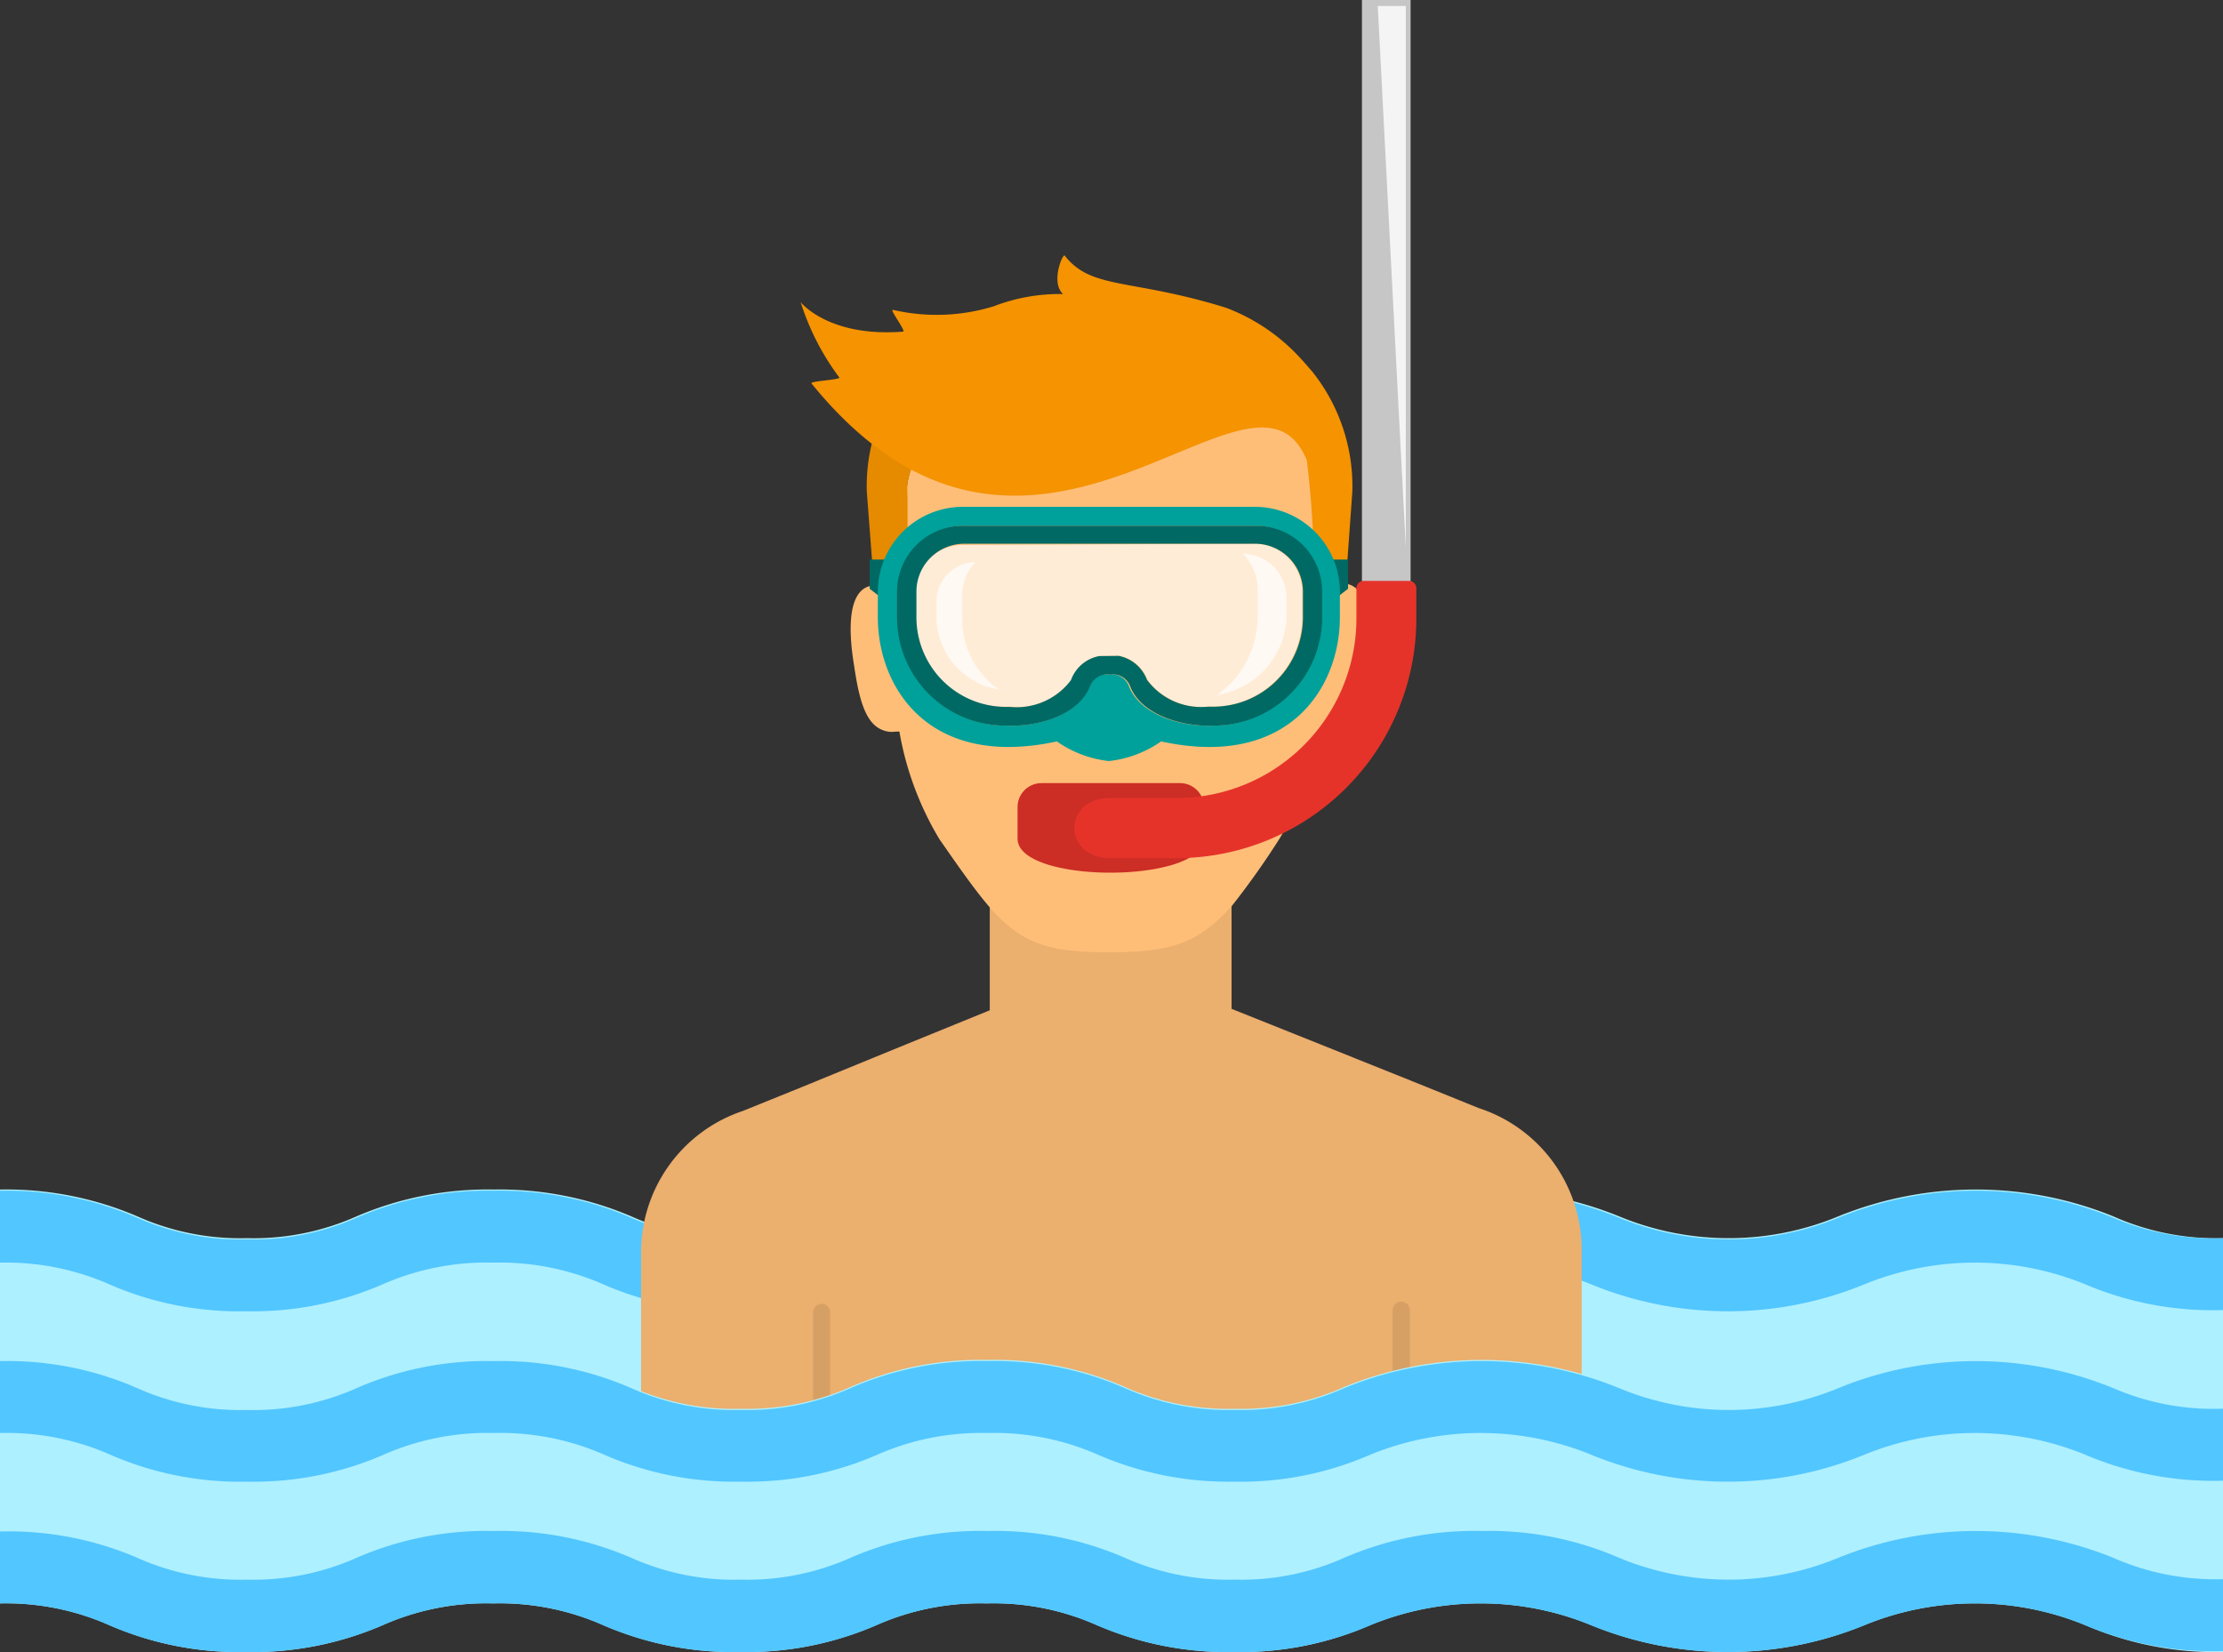 <svg xmlns="http://www.w3.org/2000/svg" viewBox="0 0 92.76 68.94"><rect x="0" y="0" width="92.76" height="68.94" fill="#333333" stroke="none"/><defs><style>.cls-1{fill:#adf0ff;}.cls-2{fill:#52c6ff;}.cls-3{fill:#ebaf6e;}.cls-4{fill:#1d1d1b;opacity:0.1;}.cls-5{fill:#ffbe78;}.cls-14,.cls-6{fill:#fff;}.cls-6{opacity:0.7;}.cls-7{fill:#e68a00;}.cls-8{fill:#f59300;}.cls-9{fill:#c6c6c6;}.cls-10{fill:#006964;}.cls-11{fill:#00a19a;}.cls-12{fill:#cc2d25;}.cls-13{fill:#e6332a;}.cls-14{opacity:0.8;}</style></defs><g id="圖層_2" data-name="圖層 2"><g id="Layer_3" data-name="Layer 3"><path class="cls-1" d="M92.76,51.67V61.83A13.62,13.62,0,0,1,87,60.71a12.06,12.06,0,0,0-9.19,0,15.14,15.14,0,0,1-11.43,0,12.06,12.06,0,0,0-9.19,0,13.53,13.53,0,0,1-5.71,1.12,13.7,13.7,0,0,1-5.72-1.12,10.52,10.52,0,0,0-4.59-.91,10.59,10.59,0,0,0-4.59.91,13.55,13.55,0,0,1-5.7,1.12,13.58,13.58,0,0,1-5.72-1.12,10.59,10.59,0,0,0-4.59-.91,10.55,10.55,0,0,0-4.59.91,13.62,13.62,0,0,1-5.72,1.12,13.53,13.53,0,0,1-5.71-1.12A10.55,10.55,0,0,0,0,59.8V49.64a13.92,13.92,0,0,1,5.71,1.11,10.53,10.53,0,0,0,4.59.92,10.58,10.58,0,0,0,4.6-.92,13.88,13.88,0,0,1,5.71-1.11,14,14,0,0,1,5.71,1.11,10.51,10.51,0,0,0,4.6.92,10.57,10.57,0,0,0,4.59-.92,13.87,13.87,0,0,1,5.7-1.11,13.88,13.88,0,0,1,5.71,1.11,10.58,10.58,0,0,0,4.6.92,10.53,10.53,0,0,0,4.59-.92,15.27,15.27,0,0,1,11.43,0,11.94,11.94,0,0,0,9.19,0,15.27,15.27,0,0,1,11.43,0A10.58,10.58,0,0,0,92.76,51.67Z"/><path class="cls-2" d="M92.76,51.67v3A13.59,13.59,0,0,1,87,53.59a12.18,12.18,0,0,0-9.19,0,15,15,0,0,1-11.43,0,12.18,12.18,0,0,0-9.19,0,13.5,13.5,0,0,1-5.71,1.13,13.67,13.67,0,0,1-5.72-1.13,10.69,10.69,0,0,0-4.59-.9,10.76,10.76,0,0,0-4.59.9,13.52,13.52,0,0,1-5.7,1.13,13.56,13.56,0,0,1-5.72-1.13,10.76,10.76,0,0,0-4.59-.9,10.72,10.72,0,0,0-4.59.9,13.59,13.59,0,0,1-5.72,1.13,13.5,13.5,0,0,1-5.71-1.13A10.72,10.72,0,0,0,0,52.69v-3a13.73,13.73,0,0,1,5.71,1.12,10.55,10.55,0,0,0,4.59.91,10.6,10.6,0,0,0,4.6-.91,13.69,13.69,0,0,1,5.71-1.12,13.77,13.77,0,0,1,5.71,1.12,10.53,10.53,0,0,0,4.6.91,10.59,10.59,0,0,0,4.59-.91,13.67,13.67,0,0,1,5.7-1.12,13.69,13.69,0,0,1,5.71,1.12,10.6,10.6,0,0,0,4.6.91,10.55,10.55,0,0,0,4.59-.91,15.14,15.14,0,0,1,11.43,0,12.06,12.06,0,0,0,9.19,0,15.14,15.14,0,0,1,11.43,0A10.6,10.6,0,0,0,92.76,51.67Z"/><path class="cls-2" d="M92.76,58.79v3A13.62,13.62,0,0,1,87,60.71a12.06,12.06,0,0,0-9.19,0,15.14,15.14,0,0,1-11.43,0,12.06,12.06,0,0,0-9.19,0,13.53,13.53,0,0,1-5.71,1.12,13.7,13.7,0,0,1-5.72-1.12,10.52,10.52,0,0,0-4.59-.91,10.59,10.59,0,0,0-4.59.91,13.55,13.55,0,0,1-5.7,1.12,13.58,13.58,0,0,1-5.72-1.12,10.59,10.59,0,0,0-4.59-.91,10.55,10.55,0,0,0-4.59.91,13.62,13.62,0,0,1-5.72,1.12,13.53,13.53,0,0,1-5.71-1.12A10.55,10.55,0,0,0,0,59.8v-3a13.76,13.76,0,0,1,5.71,1.11,10.53,10.53,0,0,0,4.59.92,10.58,10.58,0,0,0,4.6-.92,13.72,13.72,0,0,1,5.71-1.11,13.8,13.8,0,0,1,5.71,1.11,10.51,10.51,0,0,0,4.6.92,10.57,10.57,0,0,0,4.59-.92,13.7,13.7,0,0,1,5.7-1.11,13.72,13.72,0,0,1,5.71,1.11,10.58,10.58,0,0,0,4.6.92,10.53,10.53,0,0,0,4.59-.92,15.27,15.27,0,0,1,11.43,0,11.94,11.94,0,0,0,9.19,0,15.27,15.27,0,0,1,11.43,0A10.58,10.58,0,0,0,92.76,58.79Z"/><path class="cls-3" d="M26.75,52.3l0,7L66,59.14l0-7a6.22,6.22,0,0,0-4.3-5.9l-2.47-1-3.84-1.54-4-1.6V36.81c-1.33,1.56-2.44,1.94-5,1.95h-.09c-2.55,0-3.66-.36-5-1.91v5.31l-4,1.63-3.83,1.57-2.47,1A6.22,6.22,0,0,0,26.75,52.3Z"/><path class="cls-4" d="M34.64,54.77V59.3h-.71V54.77a.36.36,0,0,1,.36-.36A.35.35,0,0,1,34.64,54.77Z"/><path class="cls-4" d="M58.83,54.68V59.3h-.72V54.68a.36.36,0,0,1,.36-.36A.36.36,0,0,1,58.83,54.68Z"/><path class="cls-1" d="M92.76,58.79V68.94A13.59,13.59,0,0,1,87,67.81a12.18,12.18,0,0,0-9.19,0,15,15,0,0,1-11.43,0,12.18,12.18,0,0,0-9.19,0,13.5,13.5,0,0,1-5.71,1.13,13.67,13.67,0,0,1-5.72-1.13,10.69,10.69,0,0,0-4.59-.9,10.76,10.76,0,0,0-4.59.9,13.52,13.52,0,0,1-5.7,1.13,13.56,13.56,0,0,1-5.72-1.13,10.76,10.76,0,0,0-4.59-.9,10.72,10.72,0,0,0-4.59.9,13.59,13.59,0,0,1-5.72,1.13,13.5,13.5,0,0,1-5.71-1.13A10.72,10.72,0,0,0,0,66.91V56.75a13.57,13.57,0,0,1,5.71,1.12,10.53,10.53,0,0,0,4.59.92,10.58,10.58,0,0,0,4.6-.92,13.53,13.53,0,0,1,5.71-1.12,13.6,13.6,0,0,1,5.71,1.12,10.51,10.51,0,0,0,4.6.92,10.57,10.57,0,0,0,4.59-.92,13.51,13.51,0,0,1,5.7-1.12,13.53,13.53,0,0,1,5.71,1.12,10.58,10.58,0,0,0,4.6.92,10.53,10.53,0,0,0,4.59-.92,15.14,15.14,0,0,1,11.43,0,11.94,11.94,0,0,0,9.19,0,15.14,15.14,0,0,1,11.43,0A10.58,10.58,0,0,0,92.76,58.79Z"/><path class="cls-2" d="M92.76,58.79v3A13.59,13.59,0,0,1,87,60.7a12.18,12.18,0,0,0-9.19,0,15,15,0,0,1-11.43,0,12.18,12.18,0,0,0-9.19,0,13.5,13.5,0,0,1-5.71,1.13A13.67,13.67,0,0,1,45.8,60.7a10.69,10.69,0,0,0-4.59-.9,10.76,10.76,0,0,0-4.59.9,13.52,13.52,0,0,1-5.7,1.13A13.56,13.56,0,0,1,25.2,60.7a10.76,10.76,0,0,0-4.59-.9,10.72,10.72,0,0,0-4.59.9,13.59,13.59,0,0,1-5.72,1.13A13.5,13.5,0,0,1,4.59,60.7,10.72,10.72,0,0,0,0,59.8v-3a13.57,13.57,0,0,1,5.71,1.12,10.53,10.53,0,0,0,4.59.92,10.58,10.58,0,0,0,4.6-.92,13.53,13.53,0,0,1,5.71-1.12,13.6,13.6,0,0,1,5.71,1.12,10.51,10.51,0,0,0,4.6.92,10.57,10.57,0,0,0,4.59-.92,13.51,13.51,0,0,1,5.7-1.12,13.53,13.53,0,0,1,5.71,1.12,10.58,10.58,0,0,0,4.6.92,10.53,10.53,0,0,0,4.59-.92,15.14,15.14,0,0,1,11.43,0,11.94,11.94,0,0,0,9.19,0,15.14,15.14,0,0,1,11.43,0A10.58,10.58,0,0,0,92.76,58.79Z"/><path class="cls-2" d="M92.76,65.9v3A13.78,13.78,0,0,1,87,67.82a12.06,12.06,0,0,0-9.19,0,15.14,15.14,0,0,1-11.43,0,12.06,12.06,0,0,0-9.19,0,13.69,13.69,0,0,1-5.71,1.12,13.86,13.86,0,0,1-5.72-1.12,10.52,10.52,0,0,0-4.59-.91,10.59,10.59,0,0,0-4.59.91,13.71,13.71,0,0,1-5.7,1.12,13.74,13.74,0,0,1-5.72-1.12,10.59,10.59,0,0,0-4.59-.91,10.55,10.55,0,0,0-4.59.91,13.78,13.78,0,0,1-5.72,1.12,13.69,13.69,0,0,1-5.71-1.12A10.55,10.55,0,0,0,0,66.91v-3A13.6,13.6,0,0,1,5.71,65a10.53,10.53,0,0,0,4.59.92A10.58,10.58,0,0,0,14.9,65a13.56,13.56,0,0,1,5.71-1.11A13.63,13.63,0,0,1,26.32,65a10.51,10.51,0,0,0,4.6.92A10.57,10.57,0,0,0,35.51,65a13.54,13.54,0,0,1,5.7-1.11A13.56,13.56,0,0,1,46.92,65a10.58,10.58,0,0,0,4.6.92A10.53,10.53,0,0,0,56.11,65a13.65,13.65,0,0,1,5.72-1.11A13.56,13.56,0,0,1,67.54,65a11.94,11.94,0,0,0,9.19,0,15.27,15.27,0,0,1,11.43,0A10.58,10.58,0,0,0,92.76,65.9Z"/><path class="cls-5" d="M46.36,39.74h-.09c-2.54,0-3.65-.36-5-1.91-.59-.69-1.23-1.6-2.07-2.81a13,13,0,0,1-1.67-4.49l-.16,0a1,1,0,0,1-.53-.06c-.74-.27-1-1.33-1.2-2.69-.28-1.68-.21-3.18.73-3.34a1.61,1.61,0,0,1,1.45.84l0-4.53a3.59,3.59,0,0,1,3.58-3.61l9.7,0c2,0,4.1,1.17,4.11,3.16l-.1,4.06c.41-.6.55-.05,1.06,0,.93.15,1.1,1.65.83,3.34-.22,1.36-.52,2.42-1.26,2.7a1,1,0,0,1-.53.06l-.16,0A12.82,12.82,0,0,1,53.39,35a33.63,33.63,0,0,1-2,2.82C50,39.35,48.91,39.73,46.36,39.74Z"/><path class="cls-6" d="M40.18,22.74a2,2,0,0,0-2,2v1.07A3.74,3.74,0,0,0,42,29.49h.16a2.83,2.83,0,0,0,2.55-1.12,1.55,1.55,0,0,1,1.18-1h.81a1.59,1.59,0,0,1,1.18,1,2.81,2.81,0,0,0,2.54,1.12h.16a3.74,3.74,0,0,0,3.76-3.73V24.69a2,2,0,0,0-2-2Z"/><path class="cls-7" d="M38.17,19.24a3.89,3.89,0,0,0-.3.91,4,4,0,0,0,0,.6l0,3.93v1.08l-.15-.49c0-.05.1.54.07.49a6.4,6.4,0,0,0-.79-1.08h0a.64.64,0,0,0-.53-.24l-.3-3.91a7.53,7.53,0,0,1,.41-2.71A8.29,8.29,0,0,0,38.17,19.24Z"/><path class="cls-8" d="M44.36,12.27c-.54-.48,0-1.74.07-1.6,1.12,1.43,2.75.94,6.72,2.17h0A8.05,8.05,0,0,1,54.31,15c.16.17.3.34.45.51a7.67,7.67,0,0,1,1.67,5l-.28,3.91a.84.84,0,0,0-.66.25,2.81,2.81,0,0,0-.69,1.09,40.25,40.25,0,0,0-.27-6.55C52.27,13.69,43.12,27.4,33.86,16c-.07-.1,1.24-.15,1.16-.25a10.5,10.5,0,0,1-1.61-3.14s1.15,1.47,4.27,1.23c.15,0-.58-.94-.42-.91a8.09,8.09,0,0,0,4.21-.15h0A7.65,7.65,0,0,1,44.36,12.27Z"/><rect class="cls-9" x="56.83" width="2.03" height="25.04"/><path class="cls-6" d="M40.15,25.81v-1a1.91,1.91,0,0,1,.56-1.35A1.65,1.65,0,0,0,39.08,25v.86a3.09,3.09,0,0,0,2.59,2.91A3.58,3.58,0,0,1,40.15,25.81Z"/><polygon class="cls-10" points="38.02 25.91 36.29 24.57 36.29 23.35 38.02 23.35 38.02 25.91"/><polygon class="cls-10" points="54.52 25.91 56.25 24.57 56.25 23.35 54.52 23.35 54.52 25.91"/><path class="cls-6" d="M52.48,25.74V24.61a2.08,2.08,0,0,0-.62-1.5,1.84,1.84,0,0,1,1.82,1.73v1A3.42,3.42,0,0,1,50.79,29,4,4,0,0,0,52.48,25.74Z"/><path class="cls-11" d="M40.18,21.15a3.55,3.55,0,0,0-3.55,3.54v1.07c0,2.93,2.13,6.34,7.47,5.18a4.69,4.69,0,0,0,2.17.82,4.7,4.7,0,0,0,2.18-.82c5.33,1.16,7.46-2.25,7.46-5.18V24.69a3.55,3.55,0,0,0-3.54-3.54Zm6.09,7a.78.78,0,0,0-.85.52C45,29.82,43.3,30.34,42,30.28a4.52,4.52,0,0,1-4.52-4.52V24.69a2.75,2.75,0,0,1,2.75-2.75H52.37a2.75,2.75,0,0,1,2.75,2.75v1.07a4.52,4.52,0,0,1-4.52,4.52c-1.35.06-3-.46-3.48-1.61A.77.77,0,0,0,46.27,28.15Z"/><path class="cls-10" d="M40.18,21.94a2.75,2.75,0,0,0-2.75,2.75v1.07A4.52,4.52,0,0,0,42,30.28c1.35.06,3-.46,3.47-1.61a.78.78,0,0,1,.85-.52.77.77,0,0,1,.85.52c.47,1.15,2.13,1.67,3.48,1.61a4.52,4.52,0,0,0,4.52-4.52V24.69a2.75,2.75,0,0,0-2.75-2.75Zm5.69,5.44a1.55,1.55,0,0,0-1.18,1,2.83,2.83,0,0,1-2.55,1.12H42a3.74,3.74,0,0,1-3.76-3.73V24.69a2,2,0,0,1,2-2H52.37a2,2,0,0,1,2,2v1.07a3.74,3.74,0,0,1-3.76,3.73H50.4a2.81,2.81,0,0,1-2.54-1.12,1.59,1.59,0,0,0-1.18-1Z"/><path class="cls-12" d="M42.46,35V33.68a1,1,0,0,1,1-1h5.78a1,1,0,0,1,1,1V35C50.2,36.89,42.46,36.89,42.46,35Z"/><path class="cls-13" d="M49.1,35.81H46.33c-2,0-2-2.51,0-2.51H49.1a7.5,7.5,0,0,0,7.5-7.5V24.55a.31.31,0,0,1,.31-.31h1.88a.31.31,0,0,1,.31.31V25.8A10,10,0,0,1,49.1,35.81Z"/><polygon class="cls-14" points="58.66 22.85 57.49 0.25 58.66 0.25 58.66 22.85"/></g></g></svg>